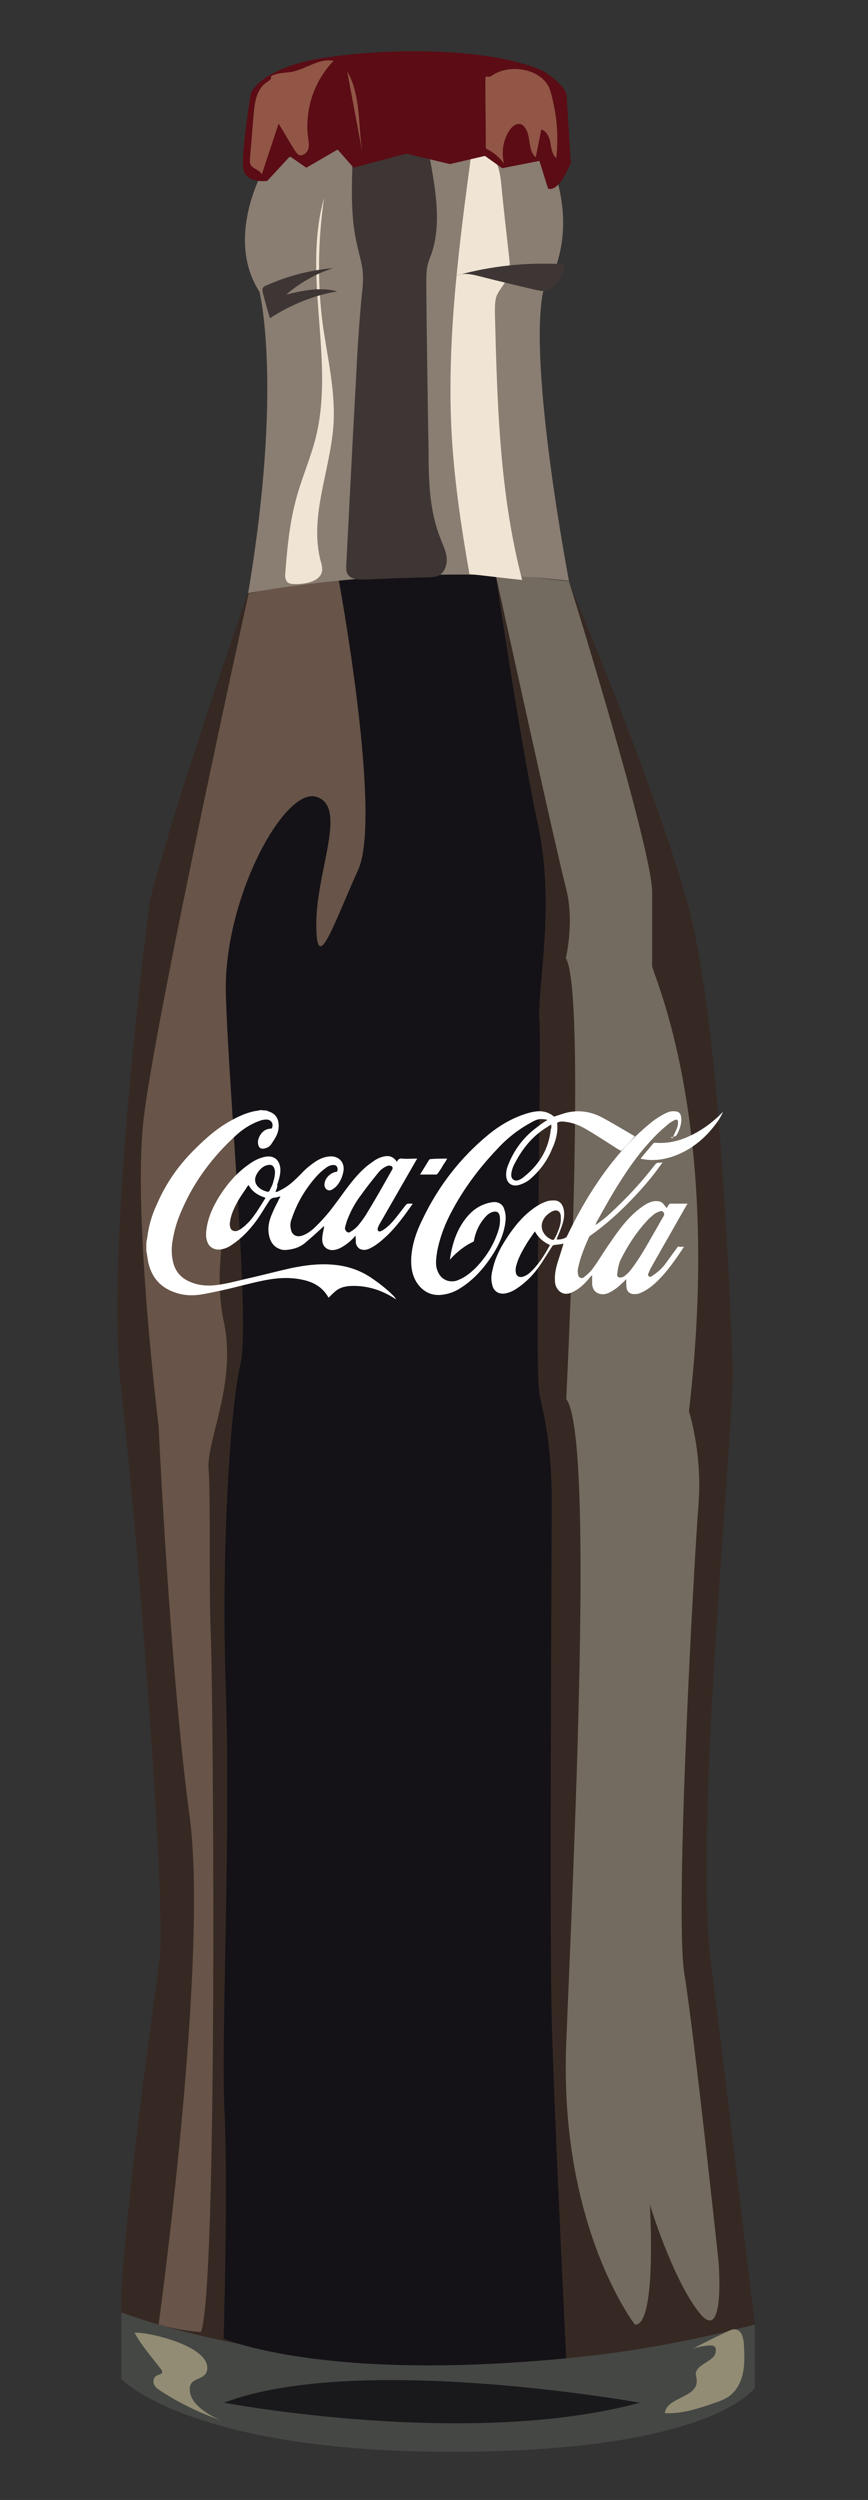 <?xml version="1.0" encoding="utf-8"?>
<!-- Generator: Adobe Illustrator 19.0.0, SVG Export Plug-In . SVG Version: 6.00 Build 0)  -->
<!DOCTYPE svg PUBLIC "-//W3C//DTD SVG 1.1//EN" "http://www.w3.org/Graphics/SVG/1.1/DTD/svg11.dtd">
<svg version="1.1" id="Layer_1" xmlns="http://www.w3.org/2000/svg" xmlns:xlink="http://www.w3.org/1999/xlink" x="0px" y="0px"
	 viewBox="-210 122 191 550" style="enable-background:new -210 122 191 550;" xml:space="preserve">
<rect x="-210" y="122" width="191" height="550" fill="#333333" stroke="none"/>
<style type="text/css">
	.st0{fill:#454744;}
	.st1{fill:#362923;}
	.st2{fill:#736B60;}
	.st3{fill:#685448;}
	.st4{fill:#141217;}
	.st5{fill:#19191C;}
	.st6{fill:#918C73;}
	.st7{fill:#FFFFFF;}
	.st8{fill:#8A7D72;}
	.st9{fill:#F0E5D4;}
	.st10{fill:#3E3634;}
	.st11{fill:#5B0C14;}
	.st12{fill:#915646;}
</style>
<g>
	<path class="st0" d="M-183.3,630.7v14.7c0,0,15,16,72.6,16c57.6,0,66.8-14.1,66.8-14.1v-13.9C-43.9,633.4-117,652.2-183.3,630.7z"
		/>
	<path class="st1" d="M-43.9,633.4c0,0-5.9-49.6-9.7-80s5.4-118.8,4.8-131.2c-0.5-12.4-2.7-74.9-9.7-100.7
		c-7-25.9-26.4-71.6-26.4-71.6s-46.3-5.4-70.6,2.7c0,0-15.1,43.1-21.5,67.3c0,0-10,75.9-6.4,107.2s10.1,114.7,8.5,126.3
		c0,0-8.5,60-8.5,77.3C-183.3,630.7-123.6,654.4-43.9,633.4z"/>
	<path class="st2" d="M-70.3,633.4c0,0-16.7-21.5-15.1-61.9s6.2-133.6,0-141.7c0,0,4.5-89.9-0.1-97c0,0,2-8.1,0-15.6
		c-2-7.5-15.5-69.1-15.5-69.1l16.2,1.8c0,0,18.3,58.7,18.3,68.4s0,14.5,0,16.2c0,1.6,15.6,33.9,8.1,98c0,0,3,9.2,2.1,20.5
		s-5.3,89.8-3.1,103.3c2.2,13.6,7.5,63.1,7.5,63.1s1.6,18.9-4.3,11.3c-5.9-7.5-10.8-23.7-10.8-23.7S-65.4,633.9-70.3,633.4z"/>
	<path class="st3" d="M-175.1,633.4c0,0,11.1-80.3,6.8-112c-4.3-31.8-6.8-85.6-6.8-85.6s-5.6-45.6-3.4-66.7s23.2-116.5,23.2-116.5
		s14.6-3.3,19.8-3.7c0,0,15.7,43.8,4.9,98.1l-27.4,33.4c0,0-5.8,18.2-2.8,32.1c3,13.9-3.8,26.2-3.3,32.8c0.5,6.6,0,24.4,0.5,36.8
		s1.6,143.8-2.2,153C-165.6,635-170,634.9-175.1,633.4z"/>
	<path class="st4" d="M-85.4,640.8c0,0-2.7-54.3-3.2-74.8c-0.5-20.5,0-101.3,0-113.7s-1.6-18.3-2.7-23.7c-1.1-5.4,0.5-73.6,0-81.8
		c-0.5-8.2,3.6-25.4-0.4-43.7c-3.9-18.3-9.3-55.1-9.3-55.1s-26.3-0.3-34.6,0.8c0,0,9.8,52.7,4.4,64.6c-5.4,11.9-9.2,23.7-9.2,11.9
		s7-25.9,0-28c-7-2.2-20.5,22.4-19.9,43.5s5.4,72.3,3.2,81.4c-2.2,9.2-4.3,40.5-3.2,72.2c1.1,31.7-1.1,75.4-0.3,92.1
		c0.8,16.7-0.2,50-0.2,50S-138.7,646.1-85.4,640.8z"/>
	<path class="st5" d="M-160.7,650.6c0,0,53.8,10.2,91.5,0C-69.2,650.6-131.3,639.4-160.7,650.6z"/>
	<path class="st6" d="M-174.6,643.2c0.2,0.2,0.3,0.4,0.3,0.7c-0.1,0.5-0.9,0.5-1.3,0.8c-0.6,0.3-0.8,1.3-0.5,1.9
		c0.3,0.7,1,1.1,1.6,1.5c4.3,2.8,9,5,13.8,6.6c-2.5-0.8-6.7-3.2-7.4-6c-1-4.2,3.4-2.5,3.7-5.5c0.5-5.1-13-8.2-16-8
		C-178.8,638.1-176.6,640.6-174.6,643.2z"/>
	<path class="st6" d="M-56.7,646.1c-0.2,3.4-6.7,3.4-7,6.8c3.7,0.2,7.3-1,10.8-2.2c1.2-0.4,2.3-0.8,3.3-1.5c1.7-1.2,2.7-3.2,3.1-5.2
		c0.4-2,0.3-4.1,0.2-6.2c-0.1-1.3-0.4-3-1.7-3.3c-0.7-0.2-1.4,0.2-2.1,0.5c-2.5,1.2-5,2.4-7.4,3.7c1.2-0.4,2.4-0.6,3.7-0.7
		c0.3,0,0.6,0,0.8,0.1c0.4,0.2,0.6,0.6,0.5,1.1c0,2.3-4,2.7-4.4,4.9C-56.9,644.7-56.6,645.4-56.7,646.1z"/>
	<g id="KRyJ1s.tif_49_">
		<g>
			<path class="st7" d="M-151.4,366.3c0.4,0.2,0.8,0.3,1.2,0.5c0.9,0.5,1.4,1.3,1.5,2.4c0.1,1-0.1,1.9-0.5,2.7
				c-0.3,0.6-0.7,1.2-1.1,1.8c-0.4,0.6-1,0.9-1.7,1c-0.7,0.1-1.1-0.3-1.2-1c-0.1-0.5,0-1,0.2-1.5c0.4-0.8,0.9-1.5,1.9-1.8
				c0.2,0,0.4-0.1,0.6-0.1c0.3,0,0.4-0.1,0.4-0.3c0.3-0.9-0.3-1.7-1.3-1.7c-0.5,0-1,0.1-1.5,0.3c-2,0.7-3.8,1.9-5.3,3.3
				c-5,4.6-9,9.9-11.7,16.1c-1,2.2-1.7,4.4-2.1,6.8c-0.3,1.6-0.3,3.3,0.1,4.9c0.5,2.1,1.8,3.5,3.7,4.3c1.6,0.7,3.2,0.9,4.9,0.8
				c2.8-0.2,5.4-1,8.1-1.6c3.1-0.7,6.1-1.5,9.2-2.2c2.9-0.6,5.8-1,8.8-0.8c3.4,0.2,6.5,1.2,9.3,3.2c1.6,1.1,3.1,2.3,4.5,3.7
				c0.2,0.2,0.4,0.5,0.6,0.8c-0.1-0.1-0.2-0.1-0.3-0.2c-2.8-1.8-5.8-2.8-9.1-2.8c-1.4,0-2.8,0.2-3.9,1.1c-0.6,0.5-1.1,1-1.6,1.5
				c0,0,0,0,0,0c-1.2-2.2-3.2-3.4-5.5-3.9c-1.7-0.4-3.4-0.5-5.1-0.4c-3,0.2-5.9,1-8.8,1.7c-2.7,0.7-5.4,1.3-8.1,1.8
				c-2.1,0.4-4.3,0.4-6.4-0.4c-3.2-1.1-5.1-3.4-5.8-6.7c-0.1-0.6-0.2-1.3-0.3-1.9c0-0.1,0-0.2-0.1-0.3c0-0.6,0-1.1,0-1.7
				c0-0.5,0.1-0.9,0.2-1.4c0.3-2.5,1-5,2.1-7.3c2-4.7,4.9-8.8,8.5-12.3c2.3-2.3,4.8-4.5,7.7-6.1c1.6-0.9,3.3-1.7,5.1-2.1
				c0.6-0.1,1.2-0.2,1.7-0.3C-152.2,366.3-151.8,366.3-151.4,366.3z"/>
			<path class="st7" d="M-62.1,372.5c0.3-0.6,0.6-1.2,0.8-1.7c0.3-0.6,0.5-1.2,0.5-1.9c0-0.5-0.2-0.7-0.7-0.5
				c-0.4,0.2-0.8,0.4-1.2,0.7c-1.6,1.3-3.1,2.7-4.5,4.3c-2.9,3.2-5.3,6.8-7.5,10.4c-1.4,2.3-2.7,4.7-4,7c-0.1,0.2-0.2,0.5-0.3,0.7
				c0.2-0.1,0.3-0.2,0.5-0.3c0.9-0.7,1.8-1.3,2.6-2.1c3.6-3.3,6.9-6.8,9.9-10.7c0.3-0.4,0.6-0.7,1.1-0.6c0.2,0,0.4,0,0.7-0.1
				c-0.2,0.3-0.3,0.5-0.5,0.7c-1.9,2.7-4.1,5.2-6.4,7.6c-2.8,2.9-5.8,5.6-9.1,7.9c-0.1,0.1-0.2,0.2-0.2,0.3c-1,2.2-1.9,4.4-2.4,6.8
				c-0.1,0.5-0.1,1,0,1.4c0.1,0.7,0.8,1,1.3,0.6c0.6-0.5,1.2-1,1.7-1.6c0.9-1.2,1.7-2.4,2.5-3.7c1.4-2.1,2.8-4.2,4.4-6.2
				c1.5-1.8,3.1-3.4,5.1-4.6c0.9-0.5,1.8-0.8,2.8-0.6c0.7,0.1,1,0.6,1.4,1.1c0.1,0.1,0.2,0.2,0.3,0.4c0.2-0.3,0.3-0.6,0.5-0.8
				c0.1-0.1,0.2-0.2,0.3-0.2c1.2,0,2.5,0,3.7,0c0,0,0.1,0,0.1,0c-0.1,0.1-0.1,0.2-0.2,0.3c-1.9,3.3-3.8,6.7-5.7,10
				c-0.7,1.3-1.5,2.6-2.2,3.9c-0.2,0.3-0.3,0.7-0.5,1.1c-0.1,0.2-0.2,0.5,0.1,0.7c0.2,0.2,0.5,0.1,0.7-0.1c1.1-0.7,2-1.5,2.8-2.5
				c0.9-1.2,1.8-2.5,2.7-3.7c0.1-0.2,0.2-0.3,0.5-0.2c0.3,0,0.6,0,1,0c-0.1,0.2-0.3,0.4-0.4,0.6c-1.6,2.4-3.2,4.7-5.3,6.8
				c-1.2,1.2-2.5,2.2-4,2.8c-0.4,0.2-0.8,0.2-1.3,0.2c-0.8,0-1.4-0.4-1.6-1.2c-0.1-0.5-0.1-1.1-0.1-1.7c0-0.1,0-0.2,0-0.3
				c0,0,0,0-0.1,0c-0.2,0.2-0.4,0.5-0.7,0.7c-0.9,0.9-1.9,1.7-3,2.2c-0.6,0.3-1.2,0.4-1.8,0.3c-1.1-0.2-1.8-0.9-1.9-2.2
				c0-0.5,0-1,0-1.5c0-0.1,0-0.3,0-0.5c-0.1,0.2-0.2,0.2-0.3,0.3c-0.9,1.1-1.8,2.1-3,2.9c-0.5,0.3-1,0.6-1.6,0.8
				c-1.2,0.4-2.3-0.1-2.9-1.2c-0.4-0.7-0.4-1.4-0.4-2.1c0-1.6,0.5-3.2,1-4.7c0.3-0.9,0.6-1.9,0.9-2.9c-0.2,0-0.3,0.1-0.5,0.1
				c-0.5,0.1-1,0.1-1.5,0.2c-0.2,0-0.4,0.1-0.5,0.3c-1,1.5-1.9,3.1-3,4.6c-1.4,2-3.2,3.7-5.3,5c-0.7,0.4-1.5,0.7-2.3,0.8
				c-1.6,0.1-2.4-0.9-2.6-2c-0.3-1.1-0.2-2.2,0.1-3.3c0.5-2.4,1.6-4.6,2.9-6.6c1.4-2.2,3-4.3,5-6c1.2-1,2.5-1.9,4-2.4
				c0.6-0.2,1.1-0.2,1.8-0.2c1.2,0.1,1.7,1,1.9,1.8c0.3,1.2,0.1,2.4-0.3,3.6c-0.3,0.9-0.7,1.9-1.1,2.8c0,0.1-0.1,0.2-0.1,0.4
				c0.8,0,1.5-0.1,2.1-0.5c0.1,0,0.1-0.2,0.2-0.3c2-4.2,4.3-8.3,6.9-12.1c3.2-4.7,6.9-9,11.4-12.7c1.1-0.9,2.2-1.6,3.4-2.2
				c0.6-0.3,1.3-0.5,2-0.4c0.9,0,1.3,0.5,1.4,1.4c0.1,1.1-0.2,2.1-0.6,3c-0.5,1.1-0.5,1.1-1.7,1.3C-61.9,372.5-62,372.5-62.1,372.5z
				 M-74.2,402.5c0,0.4,0.4,0.7,1.1,0.5c0.3-0.1,0.6-0.3,0.8-0.5c0.8-0.6,1.3-1.4,1.9-2.2c1.5-2.1,2.8-4.4,4.1-6.7
				c0.8-1.3,1.5-2.7,2.3-4c0.2-0.3,0.2-0.6,0-0.9c-0.2-0.3-0.5-0.3-0.8-0.2c-0.4,0.1-0.7,0.3-1.1,0.5c-0.4,0.3-0.8,0.7-1.2,1
				c-2.7,2.8-4.8,6-6.5,9.5C-73.9,400.4-74.1,401.3-74.2,402.5z M-92.3,392.9c-0.6,0.9-1.2,1.7-1.7,2.5c-0.9,1.5-1.8,3-2.3,4.7
				c-0.2,0.6-0.3,1.2-0.2,1.8c0.1,0.8,0.7,1.2,1.5,1c0.7-0.2,1.3-0.6,1.8-1.1c1.7-1.6,2.9-3.5,4-5.5c0.1-0.1,0.1-0.2,0.2-0.4
				C-90.3,395.3-91.5,394.4-92.3,392.9z M-86.6,390c0-0.2,0-0.4,0-0.5c-0.1-0.8-0.5-1.2-1.1-1.2c-0.3,0-0.6,0.1-0.8,0.2
				c-0.7,0.4-1.4,0.9-1.8,1.6c-1.2,1.9-0.1,4,1.9,4.7c0.1,0,0.3-0.1,0.3-0.1c0.2-0.3,0.4-0.7,0.6-1.1C-87,392.4-86.5,391.2-86.6,390
				z"/>
			<path class="st7" d="M-149.4,384.2c0.3,0,0.5,0,0.6-0.1c0.6-0.3,1.2-0.6,1.8-1c1.2-0.8,2.2-1.8,3.2-2.8c1-1.1,2.1-2,3.3-2.8
				c1.1-0.7,2.2-1.1,3.5-1.1c1.7,0.1,2.8,1.4,2.6,3.1c-0.2,1.3-0.7,2.5-1.6,3.5c-0.3,0.3-0.7,0.6-1.1,0.8c-0.7,0.3-1.4-0.2-1.5-1
				c-0.1-1.4,1.2-2.8,2.6-3c0.1,0,0.2-0.1,0.2-0.1c0.2-0.5,0.1-1.4-0.8-1.4c-0.7,0-1.3,0.3-1.9,0.8c-1.1,0.8-2,1.8-2.8,2.8
				c-2,2.5-3.5,5.2-4.5,8.2c-0.3,0.7-0.4,1.5-0.2,2.3c0.2,1.2,1.1,1.8,2.3,1.5c1-0.3,1.9-0.9,2.7-1.6c1.7-1.6,3.2-3.3,4.6-5.2
				c1.3-1.7,2.5-3.5,3.9-5.2c1.3-1.6,2.7-3.1,4.5-4.3c0.8-0.6,1.6-1,2.6-1.2c1.1-0.2,1.9,0.1,2.6,1c0,0.1,0.1,0.1,0.1,0.2
				c0,0,0.1-0.1,0.1-0.1c0.2-0.5,0.6-0.7,1.2-0.6c0.9,0.1,1.9,0,2.8,0c0.1,0,0.2,0,0.4,0c-0.1,0.2-0.2,0.3-0.3,0.5
				c-2.7,4.7-5.4,9.4-8.1,14.1c-0.1,0.3-0.3,0.6-0.3,0.9c0,0.4,0.2,0.6,0.6,0.5c0.3-0.1,0.6-0.3,0.9-0.5c1-0.7,1.8-1.6,2.6-2.6
				c0.7-0.9,1.4-1.8,2.1-2.7c0.2-0.2,0.3-0.3,0.6-0.3c0.3,0,0.6,0,0.9,0c0,0.1-0.1,0.1-0.1,0.2c-1.7,2.4-3.4,4.8-5.6,6.9
				c-1.1,1-2.2,2-3.6,2.7c-0.6,0.3-1.3,0.5-1.9,0.3c-0.7-0.1-1.2-0.8-1.3-1.5c0-0.5,0-1-0.1-1.6c-0.1,0.1-0.1,0.2-0.2,0.3
				c-0.7,0.8-1.5,1.5-2.5,2.1c-0.6,0.4-1.3,0.7-2,0.8c-1.5,0.2-2.6-0.8-2.6-2.3c0-0.9,0.2-1.7,0.4-2.6c0-0.1,0-0.2,0-0.4
				c-0.1,0.1-0.2,0.2-0.3,0.3c-1.2,1.1-2.4,2.2-3.7,3.3c-1,0.9-2.2,1.4-3.6,1.6c-0.7,0.1-1.4,0.2-2.1-0.1c-1.4-0.5-2.1-1.6-2.4-3
				c-0.4-1.9,0.1-3.6,0.9-5.3c0.4-1,1-2,1.4-2.9c0.1-0.1,0.1-0.2,0.2-0.4c-0.5,0.1-1,0.3-1.5,0.3c-0.4,0.1-0.7,0.3-0.9,0.6
				c-1,1.5-1.9,3.1-3,4.6c-1.5,2-3.1,3.7-5.2,5.1c-0.8,0.6-1.7,1-2.8,1.1c-1.1,0.1-2.2-0.5-2.6-1.5c-0.4-0.9-0.4-1.8-0.3-2.7
				c0.3-2.7,1.4-5.1,2.8-7.4c1.7-2.7,3.8-5.2,6.5-7.1c1.1-0.8,2.2-1.4,3.6-1.7c2-0.4,3.3,0.7,3.4,2.8c0,1.1-0.3,2.2-0.7,3.3
				C-148.9,383-149.1,383.6-149.4,384.2z M-134.1,392.2c0,0.3,0.2,0.6,0.4,0.8c0.3,0.2,0.6,0.2,0.8,0c0.7-0.4,1.3-0.9,1.8-1.5
				c0.7-0.9,1.4-1.8,1.9-2.7c1.9-3.1,3.7-6.3,5.5-9.5c0.2-0.3,0.1-0.7-0.3-0.8c-0.3-0.1-0.6-0.1-1,0.1c-0.6,0.3-1.2,0.7-1.6,1.2
				c-1.3,1.6-2.6,3.2-3.8,4.9c-1.4,1.8-2.5,3.8-3.3,6C-133.8,391.1-134,391.6-134.1,392.2z M-155.3,382.7c-0.1,0.1-0.1,0.2-0.2,0.2
				c-0.6,1-1.3,1.9-1.9,2.9c-0.8,1.4-1.6,2.9-1.9,4.5c-0.1,0.5-0.2,1-0.1,1.4c0.1,0.9,0.7,1.3,1.6,1.1c0.2-0.1,0.4-0.2,0.6-0.3
				c0.8-0.5,1.4-1.1,2.1-1.8c1.3-1.5,2.3-3.2,3.3-4.8c0.1-0.1,0.1-0.2,0.2-0.4C-153.2,385-154.5,384.2-155.3,382.7z M-149.5,380
				c0-0.1,0-0.3,0-0.4c-0.2-1.1-0.7-1.6-1.9-1.2c-0.2,0.1-0.4,0.1-0.5,0.2c-0.8,0.5-1.4,1.2-1.8,2.1c-0.3,0.8-0.2,1.5,0.3,2.2
				c0.6,0.7,1.4,1.1,2.3,1.3c0.2,0,0.3-0.1,0.4-0.2c0.2-0.5,0.5-1,0.7-1.5C-149.8,381.7-149.5,380.9-149.5,380z"/>
			<path class="st7" d="M-70.3,372c-1,1.1-1.9,2.1-2.9,3.1c-0.1,0.1-0.3,0.1-0.3,0c-0.6-0.3-1.2-0.7-1.8-1.1
				c-1.9-1.2-3.7-2.4-5.6-3.5c-1.5-0.9-3-1.5-4.7-1.7c-0.5-0.1-1.1-0.1-1.6,0.1c-0.2,0.1-0.2,0.1-0.2,0.3c0.2,1.9-0.3,3.8-1.1,5.5
				c-1,2.5-2.5,4.6-4.5,6.4c-0.8,0.8-1.8,1.3-2.8,1.6c-1.5,0.4-2.6-0.3-2.8-1.8c-0.1-1,0.1-1.9,0.5-2.8c1.2-3,3.1-5.6,5.6-7.6
				c0.9-0.7,1.8-1.4,2.8-2c0.1,0,0.1-0.1,0.2-0.1c-0.6-0.2-1.1-0.2-1.7-0.2c-0.8,0.1-1.5,0.5-2.2,0.9c-2.7,1.5-5.1,3.4-7.2,5.7
				c-3.9,4.1-7.3,8.6-10,13.7c-1.5,2.8-2.6,5.7-3.2,8.8c-0.2,1.3-0.4,2.6-0.1,3.8c0.4,1.3,1.1,2.3,2.5,2.7c0.9,0.2,1.7,0.1,2.5-0.3
				c1.4-0.6,2.6-1.6,3.7-2.7c2.1-2.2,3.7-4.7,4.7-7.6c0.4-1.1,0.6-2.2,0.5-3.4c-0.1-1.1-0.7-1.5-1.8-1.1c-0.8,0.3-1.3,0.9-1.8,1.5
				c-1.1,1.4-1.8,3-2.1,4.7c0,0.1-0.1,0.3-0.2,0.3c-1.9,0.9-3.5,2.2-4.9,3.7c0,0.1-0.1,0.1-0.2,0.2c0.5-3.5,1.5-6.6,3.7-9.3
				c1.3-1.6,2.9-2.7,5-3.2c0.5-0.1,1.1-0.2,1.6-0.1c0.9,0.2,1.5,0.8,1.7,1.7c0.4,1.1,0.3,2.3,0.1,3.4c-0.5,2.7-1.7,5-3.2,7.2
				c-1.9,2.8-4.2,5.2-7.1,6.9c-1.2,0.7-2.6,1.1-4,1.2c-2.3,0.1-4-1-5.2-2.9c-1-1.7-1.2-3.5-1.1-5.4c0.2-3,1.2-5.8,2.5-8.4
				c3.5-7.3,8.3-13.5,14.5-18.6c2.7-2.2,5.7-3.9,9-4.8c1.2-0.3,2.4-0.5,3.7-0.1c0.6,0.2,1,0.4,1.5,0.8c0.1,0.1,0.3,0.2,0.4,0.1
				c1-0.3,2-0.7,3-0.9c2.5-0.5,4.9-0.1,7.1,1C-75.3,369-72.9,370.5-70.3,372C-70.3,372-70.3,372-70.3,372z M-88.7,369.4
				c-0.3,0.2-0.6,0.3-0.8,0.5c-3.2,1.9-5.5,4.7-7.2,8c-0.4,0.7-0.7,1.5-0.8,2.4c-0.1,1.1,0.7,1.7,1.7,1.3c0.4-0.2,0.8-0.4,1.1-0.7
				c3.4-2.7,5.5-6.2,5.9-10.5C-88.6,370.1-88.7,369.8-88.7,369.4z"/>
			<path class="st7" d="M-50.9,366.6c-0.5,1.2-1.2,2.2-2,3.2c-2.5,3.2-5.7,5.6-9.6,6.8c-2,0.6-4,0.8-6.1,0.4c0,0-0.1,0-0.1,0
				c-0.1,0-0.2,0-0.3-0.1c0.1-0.1,0.1-0.2,0.2-0.3c0.8-1,1.7-2,2.5-3c0.1-0.1,0.2-0.2,0.4-0.2c2.4,0.2,4.6-0.2,6.8-1.1
				c3.1-1.3,5.8-3.2,8.2-5.7C-50.9,366.7-50.9,366.6-50.9,366.6z"/>
			<path class="st7" d="M-111.6,376.9c-0.3,0.6-0.7,1.1-1,1.6c-0.3,0.6-0.7,1.1-1.1,1.7c-0.1,0.1-0.2,0.2-0.3,0.2
				c-1.2,0-2.3,0-3.5,0c0,0,0,0-0.1,0c0,0,0-0.1,0.1-0.1c0.6-1,1.3-2.1,1.9-3.1c0.1-0.1,0.2-0.2,0.3-0.2
				C-114.1,376.9-112.9,376.9-111.6,376.9z"/>
		</g>
	</g>
	<path class="st8" d="M-155.4,252.5c0,0,35.4-7,70.6-2.7c0,0-9-47-5.7-63.6c0,0,8.6-10.8,1.8-28.4c0,0-21.5-11.1-62.5,0
		c0,0-9.8,15.8-1.7,28.4C-152.9,186.3-147.7,206.7-155.4,252.5z"/>
	<path class="st9" d="M-101.1,190.8c0-1.2,0-2.4,0.3-3.5c0.6-1.6,2-2.9,2.6-4.5c0.5-1.4,0.4-3,0.2-4.5c-0.6-5.3-1.2-10.6-1.7-15.8
		c-0.2-1.9-0.5-3.9-1.5-5.5c-1.1-1.6-3.3-2.6-5-1.8c-2.7,20.1-5.4,40.4-4.5,60.6c0.5,10.9,2.1,21.7,4,32.5c3.9,0.4,7.7,0.9,11.6,1.3
		C-100.1,230.5-100.6,210.5-101.1,190.8z"/>
	<path class="st9" d="M-140.5,218.2c4.2-17.1-3-35.6,1.8-52.6c-1.3,9.1-1.5,18.4-0.3,27.6c1,7.3,2.8,14.5,2.4,21.9
		c-0.6,10.3-5.5,20.5-2.8,30.5c0.2,0.6,0.3,1.2,0.3,1.7c-0.1,2.5-3.4,3.2-5.8,3.2c-0.7,0-1.5,0-1.9-0.5c-0.5-0.5-0.5-1.4-0.4-2.2
		c0.4-5.2,0.9-10.4,2.2-15.4C-143.8,227.6-141.7,223-140.5,218.2z"/>
	<path class="st10" d="M-132.4,156.6c-0.2,6.5-0.5,13.1,1,19.4c0.4,1.9,1,3.7,1.2,5.6c0.2,1.8,0,3.6-0.2,5.4
		c-0.6,6.3-1,12.7-1.3,19.1c-0.2,3.7-0.4,7.4-0.6,11c-0.5,9.7-1,19.4-1.5,29.1c0,0.7-0.1,1.5,0.3,2.1c0.7,1.2,2.3,1.2,3.6,1.2
		c4.8-0.2,9.5-0.4,14.3-0.5c0.7,0,1.4-0.1,2-0.3c1.4-0.6,2-2.4,1.9-3.9c-0.1-1.5-0.9-3-1.4-4.4c-2.4-6-2.6-12.6-2.6-19.1
		c-0.2-12.3-0.4-24.5-0.5-36.8c0-1.3,0-2.5,0.2-3.8c0.2-1,0.6-2,1-3c2.1-6.5,0.9-13.5-0.3-20.3c-0.3-1.4-0.6-3-1.9-3.7
		c-0.7-0.4-1.5-0.4-2.2-0.4c-3.6-0.1-7.1,0.2-10.6,0.9c-0.7,0.1-1.5,0.3-1.9,0.9C-132.4,155.6-132.4,156.1-132.4,156.6z"/>
	<path class="st10" d="M-151.4,184.8c-0.3,0.1-0.7,0.3-0.8,0.7c-0.1,0.3,0,0.5,0,0.8c0.5,1.9,1,3.8,1.6,5.7c4.5-2.9,9.5-5,14.8-5.9
		c-3.7-1-7.5-0.2-11.2,0.7c3-2.6,6.5-4.6,10.3-5.8C-141.7,181.4-146.7,182.7-151.4,184.8z"/>
	<path class="st10" d="M-86.5,180.1c0.1,0,0.3,0,0.4,0.1c0.4,0.2,0.3,0.8,0.1,1.3c-0.8,2-2,4.2-4,4.5c-0.7,0.1-1.4-0.1-2-0.2
		c-4.3-1-8.5-2-12.8-3.1c-1.6-0.4-3.2-0.7-4.7-0.1C-102,180.5-94.2,179.7-86.5,180.1z"/>
	<path class="st11" d="M-151.2,161.8c0,0-4.9,0.7-5.3-2.9c-0.4-3.6,1.7-16.4,1.7-16.4s1.5-4.2,11.3-6.8c9.8-2.6,38.8-4.5,53.2,2
		c0,0,5.2,3.3,5,5.7l0.9,14.4c0,0-2.5,6.6-5,5.7l-1.9-6.1l-8.2,1.6l-3.8-2.7l-7.7,1.8l-9.6-2.3l-11.6,3.1l-3.5-4l-6.9,4l-3.6-2.5
		L-151.2,161.8z"/>
	<path class="st12" d="M-111.1,151.7c-0.4-3.6-0.9-7.2-1.3-10.8"/>
	<path class="st12" d="M-103.2,139.6c0,5,0.1,10.1,0.1,15.1c1.6,0.7,3,1.9,4,3.3c-0.6-2.5-0.2-5.2,1.2-7.3c0.5-0.8,1.4-1.6,2.4-1.4
		c0.5,0.1,0.8,0.5,1.1,0.9c1.3,1.9,0.5,5,2.3,6.4c0.4-2,0.8-4.1,1.2-6.1c1.2,0.3,1.8,1.7,2,2.9s0.4,2.6,1.3,3.4
		c0.5-4.5,0.2-9-0.9-13.3c-0.2-0.8-0.4-1.7-0.8-2.5c-1.5-2.8-5-4-8.1-3.8c-1.5,0.1-3,0.5-4.3,1.4
		C-102.8,139.4-103.2,138.1-103.2,139.6z"/>
	<path class="st12" d="M-151.3,140.1c-2.3,1.5-2.7,4.6-2.9,7.3c-0.3,3.2-0.5,6.3-0.8,9.5c0,0.4-0.1,0.8,0.1,1.2
		c0.4,1.1,2.1,1.2,2.5,2.3c1.2-3.7,2.5-7.5,3.7-11.2c1.2,1.9,2.3,3.9,3.5,5.8c0.3,0.4,0.6,0.9,1,1.1c0.8,0.3,1.7-0.4,2-1.2
		c0.3-0.8,0.1-1.7,0-2.6c-0.8-6.1,1.3-12.5,5.6-16.9c-3.1-0.7-6,1.8-9.2,2.4c-1.1,0.2-2.3,0.2-3.4,0.5
		C-151.6,139-149.2,138.8-151.3,140.1z"/>
	<path class="st12" d="M-130.3,155.4c-0.9-6-0.3-12.5-3.3-17.7"/>
</g>
</svg>
